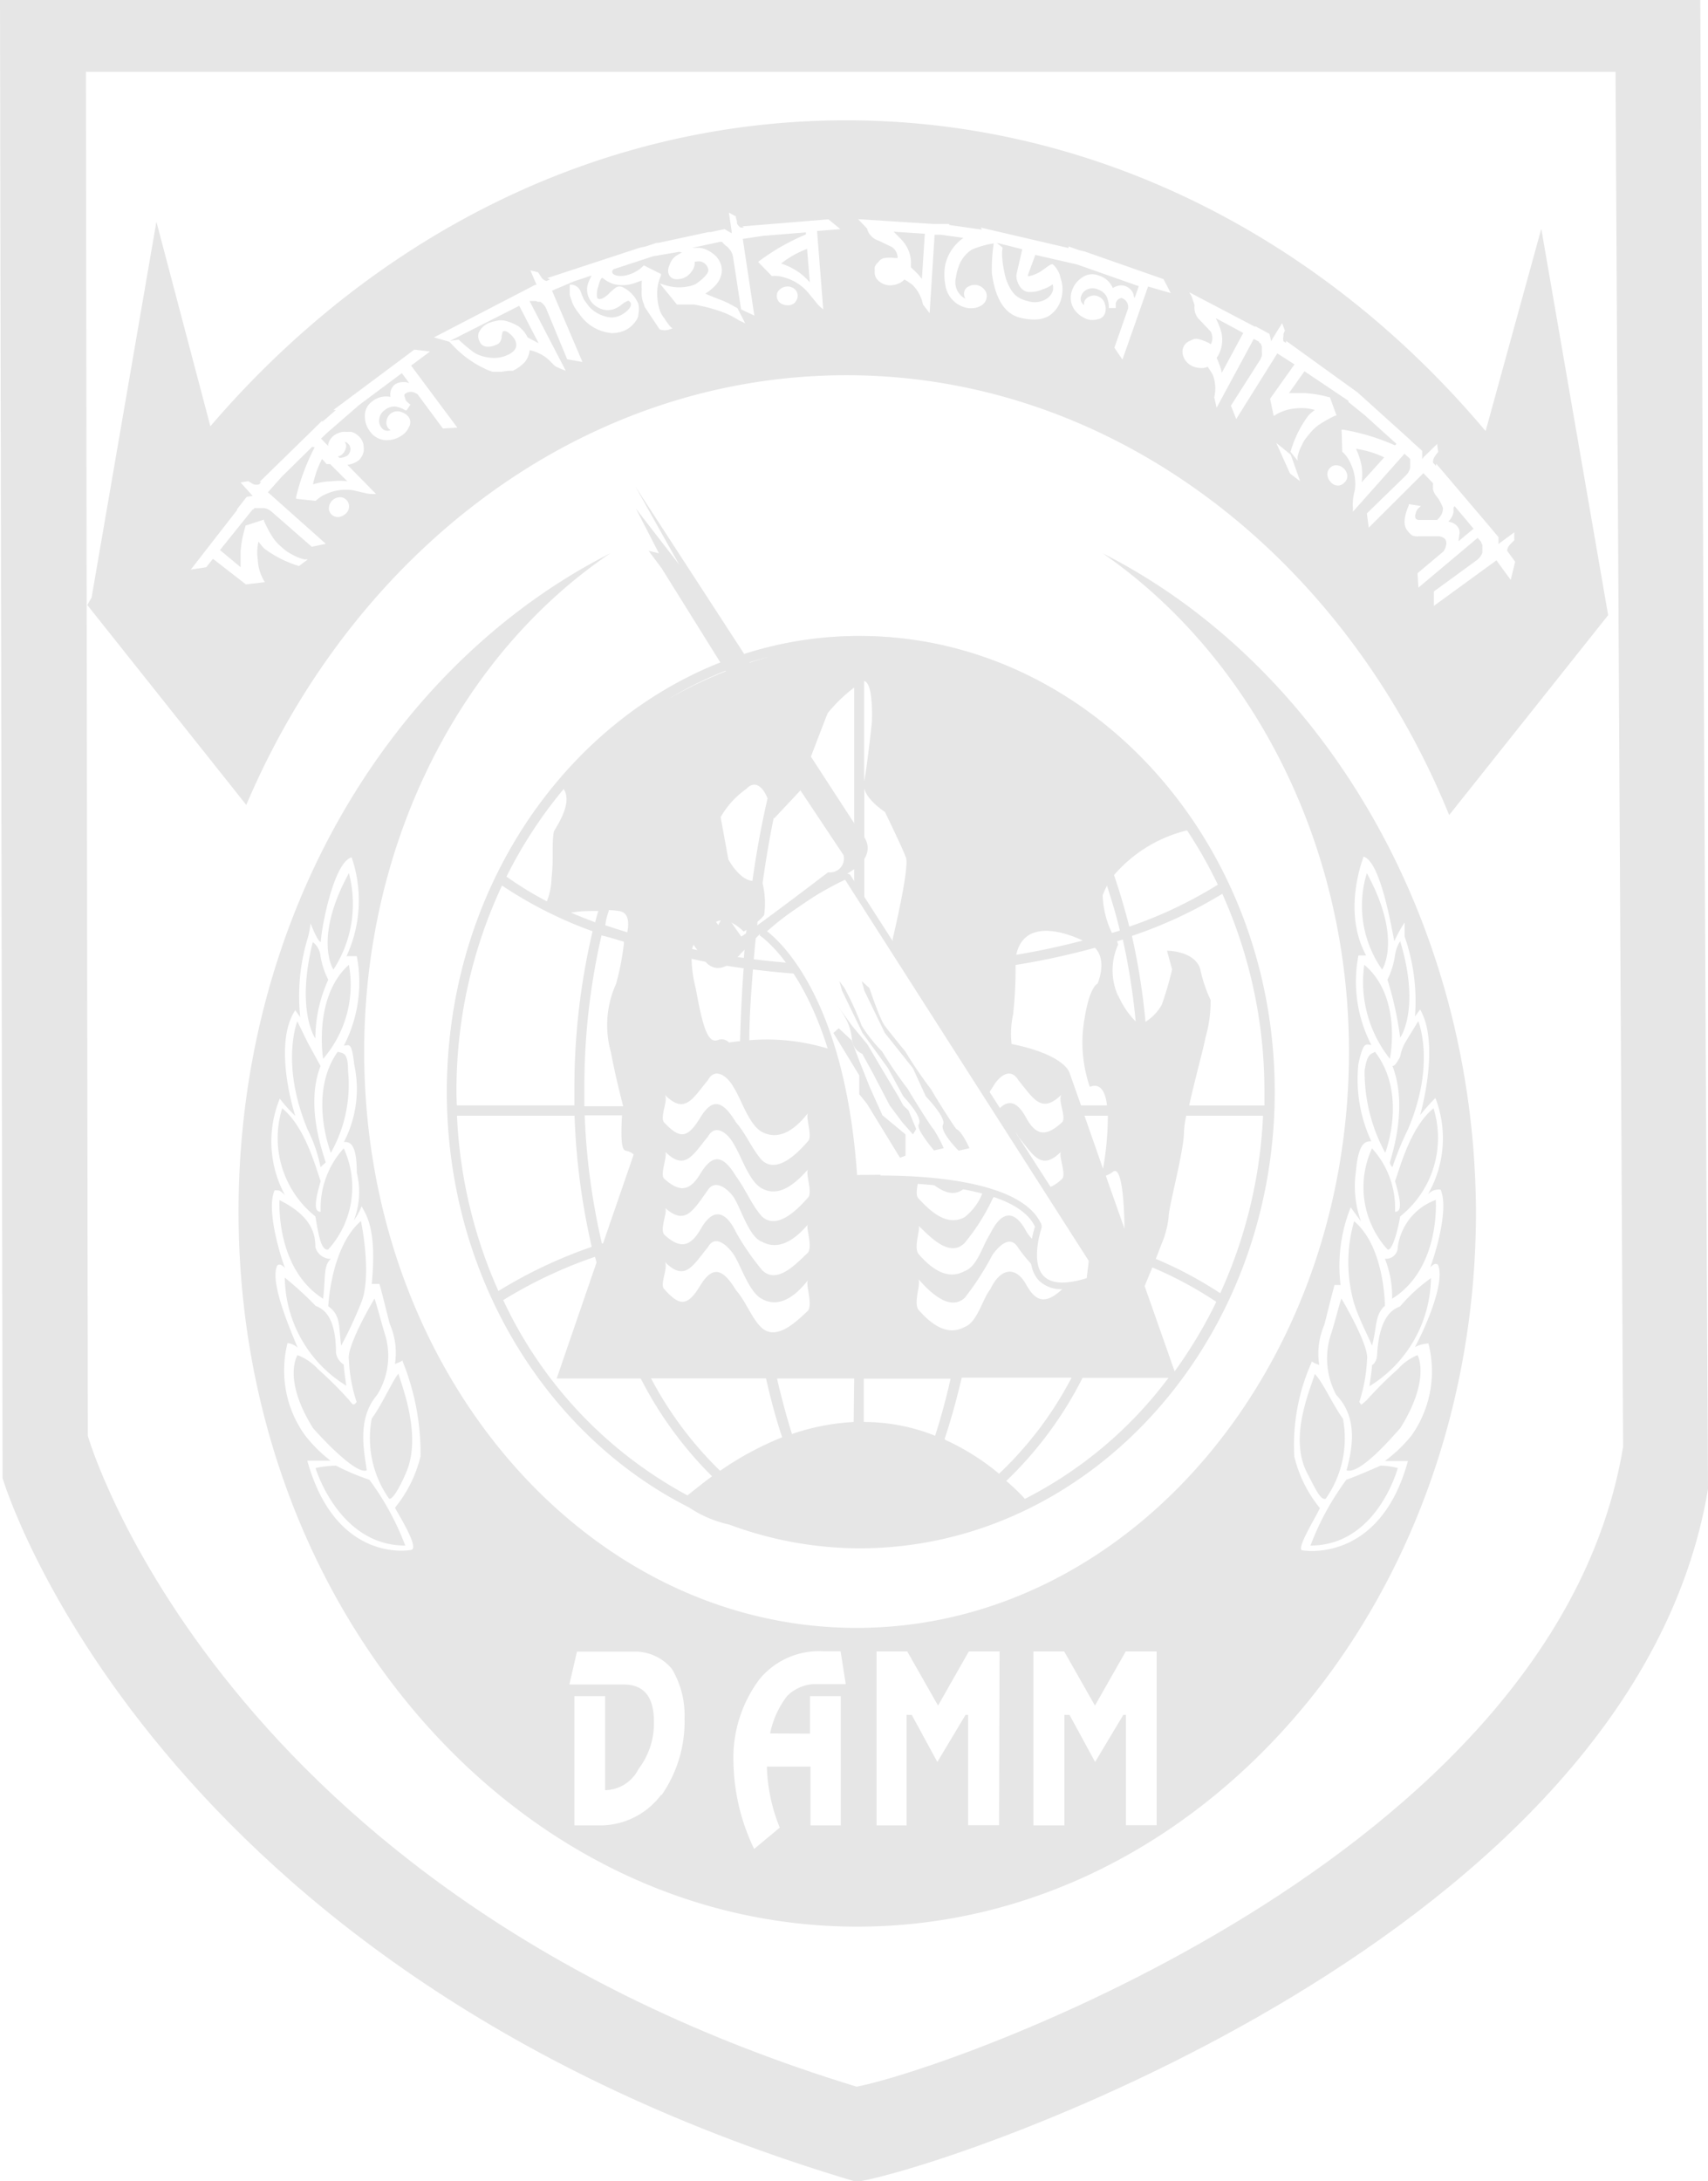 <svg xmlns="http://www.w3.org/2000/svg" viewBox="0 0 99.38 126.9"><defs><style>.cls-1{opacity:0.1;}.cls-2,.cls-3{fill:none;}.cls-2{stroke:#878e94;stroke-miterlimit:1;stroke-width:0.5px;fill-rule:evenodd;}.cls-4{fill:#231f20;}</style></defs><title>Asset 28</title><g id="Layer_2" data-name="Layer 2"><g id="Layer_1-2" data-name="Layer 1"><g class="cls-1"><path d="M98.93,0H0L.15,86s8.51,28.74,49.69,40.94c6-1,45.21-14.37,49.54-40.31ZM49.84,121.4C12.73,110.07,5.11,83.54,5.11,83.54L5,4.18H94l.44,80C90.46,108.13,55.11,120.42,49.84,121.4Z"/><path class="cls-2" d="M73.86,63.52C73.86,78,63.12,89.79,50,89.79S26.26,78,26.26,63.52,36.86,37.25,50,37.25,73.86,49,73.86,63.52Z"/><path d="M81.33,72.55a.68.68,0,0,1-.75.68A5.94,5.94,0,0,1,81,75.56c2.84-1.78,2.54-5.75,2.54-5.75A3.4,3.4,0,0,0,81.33,72.55Z"/><path d="M20.15,80.62s-.15-1-.15-1.23a1,1,0,0,1-.45-.68c0-2.33-.89-2.6-1.19-2.74a19.53,19.53,0,0,0-1.79-1.64A7.49,7.49,0,0,0,20.15,80.62Z"/><path d="M18.8,75.56c.15-1.23,0-1.91.45-2.32a.93.93,0,0,1-.9-.68c0-.69-.15-1.78-2.09-2.74C16.27,69.81,16,73.78,18.8,75.56Z"/><path d="M19.55,85.27a6.1,6.1,0,0,0-1.19.14s1.34,4.51,5.22,4.51a15.74,15.74,0,0,0-2.09-3.83A13.57,13.57,0,0,1,19.55,85.27Z"/><path d="M18.35,70.77c.15.82.3,2.05.75,1.92A5.39,5.39,0,0,0,20,66.81a5.15,5.15,0,0,0-1.34,3.69c-.3,0-.45-.27,0-1.78-.3-.82-.9-3.15-2.24-4.24A5.83,5.83,0,0,0,18.35,70.77Z"/><path d="M21.34,85.54c-.15-1.09-.59-3,.6-4.38a4.29,4.29,0,0,0,.45-3.56c-.3-1-.45-1.64-.6-2.05,0,0-1.64,2.74-1.49,3.56a9.14,9.14,0,0,0,.45,2.46c-.15.14-.15.28-.45-.13a21.78,21.78,0,0,0-1.79-1.78,3.13,3.13,0,0,0-1.2-.82s-.89,1.37.9,4.24C18.8,83.76,20.75,85.82,21.34,85.54Z"/><path d="M21.63,82.53a6.11,6.11,0,0,0,1,4.65c.15.14.6-.55,1-1.51.89-2.05-.15-4.79-.45-5.75C22.83,80.34,22.23,81.72,21.63,82.53Z"/><path d="M18.65,67.9l.3-.27c-.15-.55-1.2-3.28-.3-5.61l-.3-.55-.45-.82-.6-1.23s-1,2.47.6,6.3A8.61,8.61,0,0,1,18.65,67.9Z"/><path d="M19.25,67.07a8.07,8.07,0,0,0,1-4.78c0-1.1-.3-1-.6-1.1C17.9,63.66,19.25,67.07,19.25,67.07Z"/><path d="M19.85,78.29A23.81,23.81,0,0,0,21,75.83c.59-1.37.15-4.11,0-4.79C19.25,72.55,19.1,76,19.1,76,19.85,76.52,19.7,77.2,19.85,78.29Z"/><path d="M18.8,61.6a6.56,6.56,0,0,0,1.5-5.47C18.21,58,18.8,61.6,18.8,61.6Z"/><path d="M19.1,57a4.62,4.62,0,0,1-.45-1.37,1.17,1.17,0,0,0-.45-.82c-1,4,.15,5.61.15,5.61A8.23,8.23,0,0,1,19.1,57Z"/><path d="M20.3,50.8c-2.09,3.83-.9,5.61-.9,5.61A7,7,0,0,0,20.3,50.8Z"/><path d="M80,61.19c-.15.14-.45,0-.6,1.1a9.83,9.83,0,0,0,1.2,4.78S81.92,63.66,80,61.19Z"/><path d="M77.14,87.19a6.11,6.11,0,0,0,1-4.65c-.6-.82-1.2-2.19-1.64-2.6-.3,1-1.5,3.69-.45,5.75C76.55,86.64,76.85,87.32,77.14,87.19Z"/><path d="M79.83,78.29c.3-1.09.15-1.78.75-2.32,0,0,0-3.42-1.79-4.92a8.65,8.65,0,0,0,0,4.79C79.09,76.79,79.68,77.88,79.83,78.29Z"/><path d="M81.47,70.77a5.84,5.84,0,0,0,1.94-6.29c-1.34,1.09-1.94,3.42-2.24,4.24.45,1.5.3,1.78,0,1.78a5.15,5.15,0,0,0-1.34-3.69,5.39,5.39,0,0,0,.9,5.88C81,72.82,81.33,71.59,81.47,70.77Z"/><path d="M78.34,86.09a15.78,15.78,0,0,0-2.09,3.83c3.88,0,5.08-4.51,5.08-4.51a4,4,0,0,0-1-.14C80,85.41,79.09,85.82,78.34,86.09Z"/><path d="M81.47,76c-.3.14-1.19.41-1.34,2.74,0,.55-.3.68-.3.68,0,.27-.15,1.23-.15,1.23a7.5,7.5,0,0,0,3.58-6.29A9.73,9.73,0,0,0,81.47,76Z"/><path d="M79.38,56.13a7.18,7.18,0,0,0,1.49,5.47S81.62,58,79.38,56.13Z"/><path d="M81.33,79.66a21.81,21.81,0,0,0-1.79,1.78c-.45.41-.3.27-.45.13a9.36,9.36,0,0,0,.45-2.46c.15-.82-1.49-3.56-1.49-3.56-.15.41-.3,1.1-.6,2.05a4.51,4.51,0,0,0,.3,3.56c1.34,1.37.89,3.28.6,4.38.74.27,2.53-1.78,3.13-2.46,1.79-2.87,1-4.24,1-4.24A3.11,3.11,0,0,0,81.33,79.66Z"/><path d="M64.16,32.19c8.51,5.88,14.33,16.69,14.33,29,0,18.47-12.83,33.52-28.65,33.52s-28.65-15-28.65-33.52c0-12.45,5.82-23.26,14.32-29C22.83,38.62,13.88,53.26,13.88,70.5c0,23,16.12,41.59,36,41.59s36-18.61,36-41.59C85.8,53.4,76.85,38.62,64.16,32.19ZM24.47,84.72a7.5,7.5,0,0,1-1.49,3c.3.55,1.49,2.46.9,2.46,0,0-4.33.82-6-5.2h1.35a8.2,8.2,0,0,1-1.5-1.5,6.46,6.46,0,0,1-1-5.34,1,1,0,0,1,.59.27c-.45-1.1-1.64-3.83-1.19-4.78.15-.14.31,0,.45.14-.45-1.23-1.05-3.56-.6-4.52.3,0,.3,0,.6.28a6.55,6.55,0,0,1-.3-5.61,8.66,8.66,0,0,0,.9,1s-1.35-4.1,0-6.15l.29.41a11.58,11.58,0,0,1,.45-4.65,5.59,5.59,0,0,0,.15-.82c.15.41.45,1.09.6,1.09,0-.68.74-4.65,1.79-4.92a7.69,7.69,0,0,1-.3,5.75h.6a8,8,0,0,1-.75,5.2c.3,0,.45-.27.6,1.1a6.69,6.69,0,0,1-.6,4.51c.3,0,.75,0,.75,1.78A4.62,4.62,0,0,1,20.59,71a3.81,3.81,0,0,0,.45-.82c.3.55.89,1.37.59,4.52h.45c.3,1.1.45,1.78.6,2.33a4.19,4.19,0,0,1,.3,2.32c.45-.14.45-.27.45-.14A14.31,14.31,0,0,1,24.47,84.72Zm14,19.7a4.45,4.45,0,0,1-3.43,1.78H33.42V98.68h1.79v5.47a2.21,2.21,0,0,0,1.94-1.23,4.36,4.36,0,0,0,.9-2.73c0-1.51-.6-2.19-1.79-2.19H33.13l.44-1.91h3.28a2.79,2.79,0,0,1,2.24,1,5.23,5.23,0,0,1,.74,2.87A7.49,7.49,0,0,1,38.5,104.43Zm8.66-3.56V98.68h1.79v7.52H47.16v-3.42H44.62a10.14,10.14,0,0,0,.75,3.55l-1.49,1.24a12,12,0,0,1-1.2-4.93,7.63,7.63,0,0,1,1.5-4.93,4.48,4.48,0,0,1,3.73-1.64h1l.3,1.91H47.3a2.42,2.42,0,0,0-1.49.68,5.22,5.22,0,0,0-1,2.19Zm11,5.33H56.33V99.77h-.15l-1.64,2.74-1.49-2.74h-.3v6.43H51V96.08h1.79l1.79,3.15,1.79-3.15h1.79Zm9.17,0H65.51V99.77h-.15l-1.64,2.74-1.49-2.74h-.3v6.43H60.13V96.08h1.79l1.79,3.15,1.79-3.15H67.3Zm15.82-28a6.47,6.47,0,0,1-1,5.34A8.46,8.46,0,0,1,80.58,85h1.34c-1.64,6-6.12,5.2-6.12,5.2-.45,0,.75-1.91,1-2.46a7.45,7.45,0,0,1-1.49-3,11.83,11.83,0,0,1,1-5.47c0-.14,0,0,.45.14a4.21,4.21,0,0,1,.29-2.32c.15-.55.3-1.23.6-2.33H78a9.22,9.22,0,0,1,.59-4.52l.6.82a6,6,0,0,1-.3-2.88c.15-1.78.6-1.78.9-1.78a8.52,8.52,0,0,1-.75-4.51c.3-1.37.45-1.1.75-1.1a8,8,0,0,1-.75-5.2h.45c-1.34-2.46-.3-5.33-.15-5.75,1,.28,1.64,4.24,1.79,4.92a7,7,0,0,1,.6-1.09v.82a11.45,11.45,0,0,1,.6,4.65l.3-.41c1.19,2.05,0,6.15,0,6.15a11.18,11.18,0,0,1,.89-1,6.53,6.53,0,0,1-.44,5.61.85.85,0,0,1,.74-.28c.45,1-.15,3.29-.6,4.52.15-.14.3-.28.45-.14.44,1-.75,3.69-1.34,4.78A2,2,0,0,1,83.12,78.16Z"/><path d="M81.47,61.47c-.14.27-.3.55-.45.55.9,2.32,0,5.06-.15,5.61a.41.41,0,0,0,.15.27,18.29,18.29,0,0,1,.9-2.19c1.64-3.83.6-6.3.6-6.3l-.75,1.23A2.6,2.6,0,0,0,81.47,61.47Z"/><path d="M79.53,50.8a6.45,6.45,0,0,0,.89,5.61S81.62,54.63,79.53,50.8Z"/><path d="M81.47,60.37s1.2-1.64,0-5.61a1.94,1.94,0,0,0-.3.82A4.9,4.9,0,0,1,80.73,57,19.89,19.89,0,0,1,81.47,60.37Z"/><path class="cls-3" d="M36,53a4.35,4.35,0,0,0-.55,0c-.08.29-.17.57-.24.87.41.15.85.28,1.28.41C36.57,53.71,36.58,53.07,36,53Z"/><path class="cls-3" d="M34,64.32h2.19c-.11-.43-.46-1.77-.71-3.13a5.82,5.82,0,0,1,.3-4,15.16,15.16,0,0,0,.45-2.33l0-.11c-.43-.13-.86-.26-1.27-.41a39.38,39.38,0,0,0-1,9C34,63.7,34,64,34,64.32Z"/><path class="cls-3" d="M34.81,53c-.54,0-1.13.06-1.58.1q.68.29,1.4.56C34.68,53.4,34.75,53.18,34.81,53Z"/><path class="cls-3" d="M40.74,71.59c.75-1.37,1.5-1.09,2.09.14a15.06,15.06,0,0,0,1.5,2.18c.89,1,2.08-.41,2.68-1,.29-.41-.15-1.5,0-1.64-.75.82-1.64,1.51-2.68,1-.75-.28-1.2-1.92-1.65-2.6-.3-.41-1-1.1-1.49-.41-.89,1.23-1.34,2.05-2.54,1,.3.14-.29,1.23,0,1.64C39.54,72.69,40.14,72.55,40.74,71.59Z"/><path class="cls-3" d="M40.74,68.31c.75-1.23,1.34-1.09,2.09.14.6.82.9,1.64,1.5,2.33.89.82,2.08-.41,2.68-1.09.29-.28-.15-1.37,0-1.64-.75.82-1.64,1.64-2.68,1.1-.75-.41-1.2-1.92-1.65-2.6-.3-.55-1-1.23-1.49-.41-.89,1.1-1.34,2.05-2.54.82.3.13-.29,1.36,0,1.64C39.54,69.4,40.14,69.26,40.74,68.31Z"/><path class="cls-3" d="M40.74,74.74c.75-1.23,1.34-1,2.09.27.6.68.9,1.64,1.5,2.19.89.82,2.08-.41,2.68-1,.29-.41-.15-1.5,0-1.78-.75,1-1.64,1.64-2.68,1.09-.75-.41-1.2-1.91-1.65-2.6-.3-.41-1-1.23-1.49-.41-.89,1.1-1.34,2-2.54.82.3.28-.29,1.37,0,1.64C39.54,76,40.14,75.83,40.74,74.74Z"/><path class="cls-3" d="M34,64.91a39.4,39.4,0,0,0,1,7.45l.07,0,1.78-5.17a.85.85,0,0,0-.46-.22c-.33,0-.25-1.33-.19-2Z"/><path class="cls-3" d="M32.09,51.07c.14-1.23,0-2.05.14-2.74.25-.47,1.07-1.67.58-2.44A26.16,26.16,0,0,0,29.47,51a19.79,19.79,0,0,0,2.35,1.39A3.92,3.92,0,0,0,32.09,51.07Z"/><path class="cls-3" d="M37.92,80.21a21.41,21.41,0,0,0,4,5.36,18.12,18.12,0,0,1,3.65-1.92q-.51-1.56-.94-3.43Z"/><path class="cls-3" d="M46.11,83.44a13.16,13.16,0,0,1,3.59-.7V80.21H45.24C45.51,81.38,45.8,82.46,46.11,83.44Z"/><path class="cls-3" d="M43.83,56.41c-.1,1.33-.17,2.71-.21,4.12a12.18,12.18,0,0,1,4.8.56,18.33,18.33,0,0,0-1.94-4.41C45.59,56.61,44.7,56.52,43.83,56.41Z"/><path class="cls-3" d="M33.46,64.91H26.59A28,28,0,0,0,29,75.11a27.34,27.34,0,0,1,5.44-2.57A39.81,39.81,0,0,1,33.46,64.91Z"/><path class="cls-3" d="M51.93,54.63s1-4.37.75-4.79c-.15-.55-1.2-2.6-1.2-2.6s-1-.67-1.2-1.37v6.68l1.65,2.56Z"/><path class="cls-3" d="M33.43,63.38a39.79,39.79,0,0,1,1.06-9.19,24.23,24.23,0,0,1-5.27-2.66,28.08,28.08,0,0,0-2.65,12c0,.27,0,.54,0,.8h6.87C33.44,64,33.43,63.7,33.43,63.38Z"/><path class="cls-3" d="M32.38,80.21l2.32-6.75-.09-.33a26.45,26.45,0,0,0-5.34,2.52A24.84,24.84,0,0,0,40,87c.29-.26.77-.66,1.4-1.12a22.39,22.39,0,0,1-4.15-5.69Z"/><path class="cls-3" d="M66.06,59.43a38.49,38.49,0,0,0-.75-4.77l-.33.1.09.14a3.63,3.63,0,0,0,0,3A5,5,0,0,0,66.06,59.43Z"/><path class="cls-3" d="M64.18,68a17.66,17.66,0,0,0,.29-3.05H63.1Z"/><path class="cls-3" d="M65.17,54.09c-.22-.89-.47-1.74-.74-2.58a5,5,0,0,0-.26.51,5.4,5.4,0,0,0,.54,2.2Z"/><path class="cls-3" d="M70.87,51.46a26.58,26.58,0,0,0-1.79-3.16,8.14,8.14,0,0,0-4.24,2.59c.33,1,.63,2,.89,3A25.05,25.05,0,0,0,70.87,51.46Z"/><path class="cls-3" d="M59.16,55.55q2-.34,3.87-.83C61.86,54.18,59.58,53.48,59.16,55.55Z"/><path class="cls-3" d="M65.43,71.49c0-1.78-.19-3.68-.67-3.32a1.44,1.44,0,0,1-.42.25l1.09,3.09Z"/><path class="cls-3" d="M50.74,42s.11-2.29-.45-2.42v5.89s0,0,0-.06C50.44,44.78,50.74,42,50.74,42Z"/><path class="cls-3" d="M40.44,57.5c.45,2.47.74,3.29,1.34,3a.58.58,0,0,1,.59.16l.65-.08c0-1.46.11-2.88.21-4.25-1-.15-2-.33-3-.54A7.44,7.44,0,0,0,40.44,57.5Z"/><path class="cls-3" d="M44.67,46.42c-.28-.62-.7-1.12-1.24-.55a5.15,5.15,0,0,0-1.49,1.64L42.38,50s.61,1.2,1.41,1.25C44,49.5,44.33,47.89,44.67,46.42Z"/><path class="cls-3" d="M43.43,54.11l-.16.1s-1.19-1.23-1.94-.27c-.49.45-.9.7-1.06,1.27,1,.2,2,.39,3,.54Q43.35,54.92,43.43,54.11Z"/><path class="cls-3" d="M38.65,65.3c.9,1,1.49.82,2.09-.28s1.34-1,2.09.28c.6.68.9,1.51,1.5,2.19.89.82,2.08-.41,2.68-1.1.29-.27-.15-1.37,0-1.64-.75,1-1.64,1.64-2.68,1.09-.75-.41-1.2-1.92-1.65-2.6-.3-.55-1-1.23-1.49-.41-.89,1.09-1.34,2-2.54.82C38.95,63.93,38.35,65,38.65,65.3Z"/><path class="cls-3" d="M38.9,40.66a25.32,25.32,0,0,1,5.89-2.46A21.91,21.91,0,0,0,38.9,40.66Z"/><path class="cls-3" d="M62.23,62.42l.67,1.9h1.53c-.1-.78-.37-1.32-1-1.08a7.94,7.94,0,0,1-.3-4c.3-1.92.75-2,.75-2s.6-1.33-.15-2.09a42.78,42.78,0,0,1-4.62,1s0,.08,0,.12A25,25,0,0,1,58.95,59a5.3,5.3,0,0,0-.09,1.75C60.6,61.09,62,61.72,62.23,62.42Z"/><path class="cls-3" d="M56,80.21c-.29,1.3-.62,2.49-1,3.57a13.8,13.8,0,0,1,3.15,2,21.15,21.15,0,0,0,4.22-5.59Z"/><path class="cls-3" d="M59.69,65c.6,1.1,1.19,1.1,2.09.28.3-.28-.3-1.37,0-1.64-1.19,1.23-1.64.27-2.54-.82-.45-.82-1.19-.14-1.49.41a5.16,5.16,0,0,0-.29.48l.57.9C58.54,64,59.12,64.07,59.69,65Z"/><path class="cls-3" d="M50.89,80.21h-.6v2.52a11.17,11.17,0,0,1,4.15.8c.33-1,.63-2.11.9-3.32Z"/><path class="cls-3" d="M44.32,54.21a19.68,19.68,0,0,1,4.92-3.29l.45.71V40a9.09,9.09,0,0,0-1.5,1.54c-.15.27-1,2.59-1,2.59L46.56,46l-1.5,1.64,0-.1c-.25,1.2-.47,2.5-.66,3.86a4.83,4.83,0,0,1,.09,1.85,2.25,2.25,0,0,1-.38.38c-.08.72-.15,1.45-.22,2.19.72.09,1.45.16,2.18.22A7.11,7.11,0,0,0,44.32,54.21Z"/><path class="cls-3" d="M66.61,74.87l1.73,4.92a26.39,26.39,0,0,0,2.43-4,22.19,22.19,0,0,0-3.72-2Z"/><path class="cls-3" d="M71.12,52a25.79,25.79,0,0,1-5.26,2.48,39,39,0,0,1,.79,5,2.77,2.77,0,0,0,.95-1,19.68,19.68,0,0,0,.6-2.05l-.3-1.09s1.64,0,1.94,1.09a8.09,8.09,0,0,0,.6,1.78,7.58,7.58,0,0,1-.3,2.19c-.1.57-.63,2.49-.95,3.95h4.37c0-.27,0-.53,0-.8A28,28,0,0,0,71.12,52Z"/><path class="cls-3" d="M68.94,65.85c0,1.1-.89,4.38-.89,4.92a5.47,5.47,0,0,1-.45,1.64l-.32.83a22.9,22.9,0,0,1,3.75,2,27.85,27.85,0,0,0,2.51-10.33H69.07A5.84,5.84,0,0,0,68.94,65.85Z"/><path class="cls-3" d="M58.57,86.18q.53.48,1.05,1a24.07,24.07,0,0,0,8.41-7H63A22.11,22.11,0,0,1,58.57,86.18Z"/><path class="cls-3" d="M60.27,73.74a8.41,8.41,0,0,1-1-1.19c-.45-.82-1.19,0-1.49.41a16.2,16.2,0,0,1-1.64,2.6c-.9.82-2.09-.41-2.69-1.09.15.27-.3,1.37,0,1.78.75.82,1.65,1.51,2.69,1,.74-.27,1-1.64,1.49-2.19.6-1.23,1.35-1.5,2.09-.27s1.19,1.1,2.09.27a.35.35,0,0,0,.08-.25A1.46,1.46,0,0,1,60.27,73.74Z"/><path class="cls-3" d="M58,69.42a2.41,2.41,0,0,0-.22.25,11.93,11.93,0,0,1-1.64,2.6c-.9,1-2.09-.41-2.69-1,.15.14-.3,1.23,0,1.64.75.82,1.65,1.51,2.69,1,.74-.27,1-1.5,1.49-2.18.6-1.23,1.35-1.51,2.09-.14a2.24,2.24,0,0,0,.53.62,6.07,6.07,0,0,1,.22-.89A3.87,3.87,0,0,0,58,69.42Z"/><path class="cls-3" d="M61.78,70.22l-.09.08,0,0A.15.15,0,0,1,61.78,70.22Z"/><path class="cls-3" d="M56.11,69.13c-.65.6-1.46.11-2.08-.46l-.62,0c-.07.41-.17.89,0,1.06.75.82,1.65,1.64,2.69,1.09a3.31,3.31,0,0,0,1.1-1.58c-.32-.09-.64-.16-1-.22Z"/><path class="cls-3" d="M61.78,68.58c.3-.28-.3-1.51,0-1.64-1.19,1.23-1.64.27-2.54-.82a.6.6,0,0,0-.48-.37l2.17,3.37A2.26,2.26,0,0,0,61.78,68.58Z"/><path d="M56.11,69.13l.12-.16a21.63,21.63,0,0,0-2.21-.3C54.65,69.24,55.45,69.73,56.11,69.13Z"/><path d="M50,37C36.75,37,26,48.87,26,63.52c0,10.73,5.79,20,14.09,24.18a6.76,6.76,0,0,0,2.35,1A21.84,21.84,0,0,0,50,90.08c13.33,0,24.17-11.92,24.17-26.56S63.32,37,50,37ZM69.07,48.31a26.58,26.58,0,0,1,1.79,3.16,25.05,25.05,0,0,1-5.15,2.44c-.26-1-.55-2-.89-3A8.14,8.14,0,0,1,69.07,48.31ZM64.76,68.17c.48-.36.65,1.54.67,3.32v0l-1.09-3.09A1.44,1.44,0,0,0,64.76,68.17ZM64.18,68,63.1,64.91h1.36A17.66,17.66,0,0,1,64.18,68Zm.88-10.05a3.63,3.63,0,0,1,0-3L65,54.76l.33-.1a38.49,38.49,0,0,1,.75,4.77A5,5,0,0,1,65.06,57.91Zm-.64-6.39c.27.84.53,1.69.74,2.58l-.46.14a5.4,5.4,0,0,1-.54-2.2A5,5,0,0,1,64.42,51.51ZM63,54.72q-1.85.49-3.87.83C59.58,53.48,61.86,54.18,63,54.72ZM58.95,59a25,25,0,0,0,.14-2.74s0-.08,0-.12a42.78,42.78,0,0,0,4.62-1c.74.76.15,2.09.15,2.09s-.45.13-.75,2a7.94,7.94,0,0,0,.3,4c.63-.24.91.29,1,1.08H62.9l-.67-1.9c-.28-.7-1.63-1.33-3.37-1.67A5.3,5.3,0,0,1,58.95,59ZM50.28,39.62c.57.13.45,2.42.45,2.42s-.3,2.74-.45,3.42c0,0,0,0,0,.06ZM44.79,38.2a25.32,25.32,0,0,0-5.89,2.46A21.91,21.91,0,0,1,44.79,38.2Zm-4.52,17c.16-.57.56-.82,1.06-1.27.75-1,1.94.27,1.94.27l.16-.1q-.08.8-.15,1.63C42.25,55.6,41.25,55.42,40.27,55.21Zm3,1.12c-.1,1.37-.17,2.79-.21,4.25l-.65.08a.58.58,0,0,0-.59-.16c-.6.27-.9-.55-1.34-3a7.44,7.44,0,0,1-.24-1.71C41.19,56,42.2,56.19,43.24,56.33ZM42.38,50l-.45-2.46a5.15,5.15,0,0,1,1.49-1.64c.54-.57,1-.06,1.24.55-.34,1.47-.64,3.07-.88,4.8C43,51.18,42.38,50,42.38,50ZM38.65,63.66c1.19,1.23,1.64.27,2.54-.82.45-.82,1.2-.14,1.49.41.45.68.89,2.19,1.65,2.6,1,.54,1.94-.14,2.68-1.09-.15.27.29,1.36,0,1.64-.6.68-1.79,1.92-2.68,1.1-.6-.68-.9-1.51-1.5-2.19-.75-1.23-1.34-1.51-2.09-.28s-1.19,1.23-2.09.28C38.35,65,38.95,63.93,38.65,63.66Zm0,3.29c1.19,1.23,1.64.27,2.54-.82.45-.82,1.2-.14,1.49.41.45.69.89,2.19,1.65,2.6,1,.55,1.94-.27,2.68-1.1-.15.27.29,1.36,0,1.64-.6.68-1.79,1.91-2.68,1.09-.6-.68-.9-1.5-1.5-2.33-.75-1.23-1.34-1.37-2.09-.14-.6,1-1.19,1.09-2.09.28C38.35,68.31,38.95,67.07,38.65,66.94Zm0,3.28c1.19,1.09,1.64.27,2.54-1,.45-.68,1.2,0,1.49.41.45.68.89,2.32,1.65,2.6,1,.55,1.94-.14,2.68-1-.15.14.29,1.23,0,1.64-.6.55-1.79,1.92-2.68,1a15.06,15.06,0,0,1-1.5-2.18c-.59-1.23-1.34-1.51-2.09-.14-.6,1-1.19,1.1-2.09.27C38.35,71.45,38.95,70.36,38.65,70.22Zm0,3.15c1.19,1.23,1.64.28,2.54-.82.45-.82,1.2,0,1.49.41.45.69.89,2.19,1.65,2.6,1,.55,1.94-.14,2.68-1.09-.15.27.29,1.37,0,1.78-.6.55-1.79,1.78-2.68,1-.6-.55-.9-1.51-1.5-2.19-.75-1.23-1.34-1.5-2.09-.27S39.54,76,38.65,75C38.35,74.74,38.95,73.65,38.65,73.37Zm-2.24-6.43a.85.85,0,0,1,.46.22l-1.78,5.17-.07,0a39.4,39.4,0,0,1-1-7.45h2.17C36.16,65.62,36.08,66.94,36.41,66.94Zm-1-14A4.35,4.35,0,0,1,36,53c.61.08.6.72.5,1.24-.43-.13-.87-.27-1.28-.41C35.25,53.52,35.34,53.24,35.42,53Zm.89,1.84,0,.11a15.16,15.16,0,0,1-.45,2.33,5.82,5.82,0,0,0-.3,4c.25,1.36.6,2.7.71,3.13H34c0-.31,0-.62,0-.94a39.38,39.38,0,0,1,1-9C35.45,54.53,35.88,54.66,36.3,54.79ZM34.81,53c-.06.22-.13.44-.18.66q-.72-.27-1.4-.56C33.68,53,34.27,53,34.81,53Zm-2-7.07c.49.77-.33,2-.58,2.44-.14.68,0,1.5-.14,2.74a3.92,3.92,0,0,1-.27,1.33A19.79,19.79,0,0,1,29.47,51,26.16,26.16,0,0,1,32.81,45.89ZM26.56,63.52a28.08,28.08,0,0,1,2.65-12,24.23,24.23,0,0,0,5.27,2.66,39.79,39.79,0,0,0-1.06,9.19c0,.31,0,.63,0,.94H26.58C26.57,64.05,26.56,63.79,26.56,63.52Zm0,1.39h6.87a39.81,39.81,0,0,0,1,7.63A27.34,27.34,0,0,0,29,75.11,28,28,0,0,1,26.59,64.91ZM40,87A24.84,24.84,0,0,1,29.28,75.64a26.45,26.45,0,0,1,5.34-2.52l.09.33-2.32,6.75h4.89a22.39,22.39,0,0,0,4.15,5.69C40.79,86.36,40.31,86.76,40,87Zm1.88-1.45a21.41,21.41,0,0,1-4-5.36h6.69q.42,1.87.94,3.43A18.12,18.12,0,0,0,41.9,85.57Zm7.79-2.82a13.16,13.16,0,0,0-3.59.7c-.31-1-.6-2.06-.87-3.23H49.7Zm0-14.16a33.1,33.1,0,0,0-1.27-7.49,12.18,12.18,0,0,0-4.8-.56c0-1.4.11-2.78.21-4.12.87.11,1.76.2,2.65.26q-.21-.34-.42-.63c-.73-.06-1.46-.13-2.18-.22.06-.75.14-1.48.22-2.19a2.25,2.25,0,0,0,.38-.38,4.83,4.83,0,0,0-.09-1.85c.19-1.36.41-2.66.66-3.86l0,.1L46.56,46l.6-1.92s.89-2.33,1-2.59A9.09,9.09,0,0,1,49.7,40V51.64l.59.91V45.87c.16.7,1.2,1.37,1.2,1.37s1,2.05,1.2,2.6c.3.41-.75,4.79-.75,4.79v.49l5.53,8.61a5.16,5.16,0,0,1,.29-.48c.3-.55,1-1.23,1.49-.41.9,1.09,1.35,2,2.54.82-.3.27.3,1.37,0,1.64-.9.82-1.49.82-2.09-.28s-1.15-1-1.66-.4l.73,1.14a.6.6,0,0,1,.48.37c.9,1.1,1.35,2.05,2.54.82-.3.13.3,1.36,0,1.64a2.26,2.26,0,0,1-.85.54l.76,1.18.09-.08a.15.15,0,0,0-.07.11l1.86,2.9-.14,1.23a5.18,5.18,0,0,1-1.56.29.35.35,0,0,1-.08.25c-.9.82-1.49.82-2.09-.27s-1.49-1-2.09.27c-.45.55-.75,1.92-1.49,2.19-1,.55-1.94-.14-2.69-1-.3-.41.15-1.5,0-1.78.6.68,1.79,1.91,2.69,1.09A16.2,16.2,0,0,0,57.75,73c.3-.41,1-1.23,1.49-.41a8.41,8.41,0,0,0,1,1.19,3.41,3.41,0,0,1,0-1.53,2.24,2.24,0,0,1-.53-.62c-.74-1.37-1.49-1.09-2.09.14-.45.68-.75,1.92-1.49,2.18-1,.55-1.94-.13-2.69-1-.3-.41.15-1.5,0-1.64.6.55,1.79,1.92,2.69,1a11.93,11.93,0,0,0,1.64-2.6,2.41,2.41,0,0,1,.22-.25q-.36-.13-.76-.23a3.31,3.31,0,0,1-1.1,1.58c-1,.55-1.94-.27-2.69-1.09-.18-.17-.08-.65,0-1.06A33.66,33.66,0,0,0,49.69,68.58Zm.59,14.15V80.21h5.05c-.27,1.21-.58,2.32-.9,3.32A11.17,11.17,0,0,0,50.28,82.73Zm4.7,1c.36-1.07.69-2.26,1-3.57h6.39a21.15,21.15,0,0,1-4.22,5.59A13.8,13.8,0,0,0,55,83.77Zm4.64,3.44q-.53-.56-1.05-1a22.11,22.11,0,0,0,4.44-6h5A24.07,24.07,0,0,1,59.62,87.21Zm8.73-7.42-1.73-4.92.45-1.08a22.19,22.19,0,0,1,3.72,2A26.39,26.39,0,0,1,68.34,79.79ZM71,75.24a22.9,22.9,0,0,0-3.75-2l.32-.83A5.47,5.47,0,0,0,68,70.77c0-.55.89-3.83.89-4.92a5.84,5.84,0,0,1,.13-.94h4.47A27.85,27.85,0,0,1,71,75.24ZM69.19,64.32c.32-1.46.85-3.38.95-3.95a7.58,7.58,0,0,0,.3-2.19,8.09,8.09,0,0,1-.6-1.78c-.3-1.09-1.94-1.09-1.94-1.09l.3,1.09a19.68,19.68,0,0,1-.6,2.05,2.77,2.77,0,0,1-.95,1,39,39,0,0,0-.79-5A25.79,25.79,0,0,0,71.12,52a28,28,0,0,1,2.45,11.52c0,.27,0,.54,0,.8Z"/><path d="M61.83,75a1.83,1.83,0,0,1-1.37-.49c-.89-.91-.37-2.75-.24-3.14-1.38-3-10.43-2.55-10.52-2.55l-.21-.18c-.73-11.23-5.23-14.18-5.28-14.21l0-.31a20.09,20.09,0,0,1,5-3.32l.24.07,14.32,22.3,0,.13-.14,1.23-.13.16A5.45,5.45,0,0,1,61.83,75Zm-10.6-6.61c2.77,0,8.33.33,9.38,2.89v.14s-.69,2,.12,2.82c.45.46,1.29.5,2.5.12l.12-1L49.17,51.18a20,20,0,0,0-4.54,3c.92.71,4.54,4.12,5.24,14.18C50.13,68.36,50.61,68.35,51.23,68.35Z"/><path class="cls-4" d="M52.37,67.35,50.44,64.2,50,63.66V62.56L48.5,60.1l.3-.27.74.69L50,61.74l.6,1.51.74,1.64L52.68,66v1.23Z"/><path d="M52.37,67.35,50.44,64.2,50,63.66V62.56L48.5,60.1l.3-.27.74.69L50,61.74l.6,1.51.74,1.64L52.68,66v1.23"/><path d="M53.12,66l-.6-.68-.75-1-1-1.92-.6-1.09a1,1,0,0,1-.6-.82,3.06,3.06,0,0,0-.44-1.37c-.15-.27-.45-.68-.45-.68l.89,1.23.9,1.09.89,1.51.9,1.5.3.55.3.28.45,1.09Z"/><path d="M54.32,66.94l.59-.14a7.74,7.74,0,0,0-.59-1.1c-.15-.14-1.34-2.05-1.49-2.33a24.73,24.73,0,0,1-1.5-2.19,9,9,0,0,1-1.19-1.5,18.71,18.71,0,0,0-1-2.19l-.3-.41.15.55,1.19,2.46,1.49,2.06.89,1.64s1.19,1.23.89,1.64c-.15.27.9,1.51.9,1.51Z"/><path d="M55.81,66.94l.6-.14s-.45-1-.75-1.1c-.15-.14-1.34-2.05-1.49-2.33a25.14,25.14,0,0,1-1.49-2.19s-.9-1.1-1.2-1.5-.89-2.19-.89-2.19l-.45-.41.15.55,1.19,2.46,1.64,2.06.75,1.64s1.2,1.23,1,1.64.9,1.51.9,1.51Z"/><path d="M33.57,45.19s7,10.12,7.32,10.53c0,0,.74,1.51,2.24-.27l1.2-1.23,5.21-3.55s1.79-1,.45-2.33l-13-20,2.53,4.51L37,29.59l1.34,2.6-.6-.14.75,1,7.76,12.45,2.83,4.25a.81.81,0,0,1-.9,1S44,53.94,43.13,54.49l-3.73-5.33,2.54,4.38-.15.28-3.14-4.52-.15.41,1,2.18-5.37-7.25.3,1.1-.6-.82-.45.14Z"/><path d="M45.45,15.33a4,4,0,0,1,1,.49,3.77,3.77,0,0,1,.67.61l-.16-1.95A5.74,5.74,0,0,0,45.45,15.33Z"/><path d="M20.19,26.52a.51.51,0,0,0,.2-.35.43.43,0,0,0-.12-.34.39.39,0,0,0-.22-.13.41.41,0,0,1,.07.39.74.74,0,0,1-.23.36.43.43,0,0,1-.23.1l.09.09A.94.94,0,0,0,20.19,26.52Z"/><path d="M52.28,13.77a2.68,2.68,0,0,1,.38.43A1.92,1.92,0,0,1,53,15.42l0,.13.21.2.18.18a3.29,3.29,0,0,1,.25.3l.17-2.63-1.81-.12Z"/><path d="M26.19,19.83l.5-.07,0,0a9,9,0,0,0,.81.69,1.72,1.72,0,0,0,.46.24,2.42,2.42,0,0,0,.56.12,1.86,1.86,0,0,0,1.08-.19c.43-.22.54-.5.35-.87a1.19,1.19,0,0,0-.3-.34c-.1-.09-.24-.18-.34-.14s-.05,0-.12.27A.6.6,0,0,1,29,20c-.67.34-1,.12-1.09-.13a.64.64,0,0,1-.06-.5,1.09,1.09,0,0,1,.6-.58l.2-.07.26-.06a1.09,1.09,0,0,1,.47,0,2.69,2.69,0,0,1,.81.34,1.81,1.81,0,0,1,.51.63l.64.34-1.13-2.18Z"/><path d="M59.31,16.62a1.15,1.15,0,0,1-.17-.53.26.26,0,0,1,0-.05v0a.19.19,0,0,1,0-.06l.34-1.48L58,14.13H58l.33.27v.06a2.2,2.2,0,0,0,0,.67s0,.19.11.71a2.07,2.07,0,0,0,.07.3,3,3,0,0,0,.1.29,3.17,3.17,0,0,0,.22.43,1.52,1.52,0,0,0,.23.29,1.29,1.29,0,0,0,.34.23,2.17,2.17,0,0,0,.45.15A1.29,1.29,0,0,0,61,17.31a1.32,1.32,0,0,0,.18-.22.55.55,0,0,0,.07-.15.75.75,0,0,0,0-.4,2,2,0,0,1-.6.3,1.74,1.74,0,0,1-.88.14A.76.76,0,0,1,59.31,16.62Z"/><path d="M19.3,28a3.74,3.74,0,0,1,.91,0l-1-1H19l-.26-.3a5.79,5.79,0,0,0-.53,1.48A4,4,0,0,1,19.3,28Z"/><path d="M84.57,29.54a2.27,2.27,0,0,1,0,.27,1.13,1.13,0,0,1-.12.31.93.93,0,0,1-.18.22l.17.05a.75.75,0,0,1,.36.24.55.55,0,0,1,.11.47l-.05.39.88-.73-1.1-1.31S84.58,29.51,84.57,29.54Z"/><path d="M89.68,13.31,86.44,25.08C77.06,13.93,63.82,7,49.24,7s-27.62,6.86-37,17.8L9.1,12.9,5.33,34.76l-.25.44,9.25,11.63c6.27-14.77,19.55-25,34.92-25,15.52,0,28.95,10.54,35.07,25.59l9.25-11.63ZM20.14,29.86a.75.75,0,0,1-.43.22h-.07a.51.51,0,0,1-.37-.17.48.48,0,0,1-.13-.4.67.67,0,0,1,.2-.4.66.66,0,0,1,.41-.18.49.49,0,0,1,.4.15.52.52,0,0,1,.16.38A.55.55,0,0,1,20.14,29.86Zm5.63-4.93-1.48-2h0l-.14-.07a.54.54,0,0,0-.59.06s-.07.05,0,.2a.58.58,0,0,0,.1.24l.22.18-.22.33-.08,0a1.5,1.5,0,0,0-.59-.22.92.92,0,0,0-.61.21.76.76,0,0,0-.31.49.63.63,0,0,0,.12.52.42.42,0,0,0,.54.15.42.42,0,0,1-.15-.12.53.53,0,0,1-.08-.45.63.63,0,0,1,.84-.48.84.84,0,0,1,.45.31.53.53,0,0,1,0,.57,1.06,1.06,0,0,1-.35.44,1.67,1.67,0,0,1-.51.26,1.48,1.48,0,0,1-.41.06h-.12a1.22,1.22,0,0,1-.88-.52,1.41,1.41,0,0,1-.29-.86,1,1,0,0,1,.42-.87,1.29,1.29,0,0,1,1.07-.27.87.87,0,0,1,0-.29.74.74,0,0,1,.22-.4.79.79,0,0,1,.48-.17h0l.2,0,.19.06-.43-.58L20.9,23.56h0L19,25.21H19l-.32.31.42.43a.66.66,0,0,1,0-.11.83.83,0,0,1,.12-.28,1.13,1.13,0,0,1,.18-.2,1,1,0,0,1,.23-.14,1.1,1.1,0,0,1,.27-.09,1.24,1.24,0,0,1,.31,0,1,1,0,0,1,.25,0,1.21,1.21,0,0,1,.24.11,1.08,1.08,0,0,1,.24.21.88.88,0,0,1,.17.28.86.86,0,0,1,.05.26,1.32,1.32,0,0,1,0,.27,1,1,0,0,1-.14.34l-.07.1a.5.5,0,0,1-.12.11,1.29,1.29,0,0,1-.62.23l1.67,1.7h-.23a1.65,1.65,0,0,1-.39-.05l-.69-.16a2.77,2.77,0,0,0-1.57.2,1.91,1.91,0,0,0-.33.17,1.86,1.86,0,0,0-.3.24l0,0-1.14-.12,0-.11a12.76,12.76,0,0,1,1.08-2.89L18.16,26l-1.77,1.74-.8.9,3.37,3-.82.17,0,0-2.29-2a1,1,0,0,0-.28-.19.83.83,0,0,0-.23-.06H15l-.19,0-.07.08H14.7L12.8,32,14,33c0-.18,0-.48,0-.91a6.23,6.23,0,0,1,.28-1.46v-.05l1.08-.35,0,.08a7.56,7.56,0,0,0,.54,1,2.64,2.64,0,0,0,.33.38,5.89,5.89,0,0,0,.47.4l.2.12.29.15a2.37,2.37,0,0,0,.51.18l.22,0-.52.39h0a6.39,6.39,0,0,1-2-1,1.34,1.34,0,0,1-.19-.2l-.17-.22A2.83,2.83,0,0,0,15,32.56a2.64,2.64,0,0,0,.34,1.19l.07.12L14.31,34l-1.92-1.49L12,33l-.9.14,2.69-3.46h0l0-.05.56-.72.41-.07-.07,0L14,28.07,14.4,28l.06,0,.19.12.11.06a.62.62,0,0,0,.32,0l.12-.14H15.1l3-2.93h0l0,0,.61-.6h.08l.75-.65h-.15l4.72-3.52.91.11-1.1.82,2.69,3.61Zm20.52-7.37a.55.55,0,0,1-.39.2h-.07a.73.73,0,0,1-.4-.11.51.51,0,0,1-.23-.4.48.48,0,0,1,.16-.4.67.67,0,0,1,.41-.18.64.64,0,0,1,.43.12.5.5,0,0,1,.21.37A.52.52,0,0,1,46.28,17.56ZM47.9,18l-.18-.15a2.07,2.07,0,0,1-.26-.29L47,17a2.78,2.78,0,0,0-1.34-.85,1.81,1.81,0,0,0-.75-.09h0l-.8-.82.09-.07a12.71,12.71,0,0,1,2.69-1.53v-.12l-2.48.2-1.19.18.67,4.46L43.12,18v0l-.46-3a1,1,0,0,0-.1-.33.8.8,0,0,0-.13-.19l-.05-.06-.06-.06-.11-.08L42,14.07h-.1l0,0-1.63.35.08,0,.34,0a1.26,1.26,0,0,1,.42.11,1.64,1.64,0,0,1,.38.23,1.3,1.3,0,0,1,.48.7c.13.6-.18,1.15-.93,1.62l.15.07.44.18.44.17.31.14.53.29.45.88L43,18.64a5.09,5.09,0,0,0-1.12-.54,9.47,9.47,0,0,0-1.49-.38l-.36,0-.64,0h0l-1-1.23.32.1a2.65,2.65,0,0,0,1.35.07,1.42,1.42,0,0,0,.43-.14c.68-.48.75-.74.72-.85a.59.59,0,0,0-.25-.37.54.54,0,0,0-.44-.08l-.1,0a.81.81,0,0,1-.19.59,1,1,0,0,1-.61.41c-.52.11-.69-.14-.74-.38a.73.73,0,0,1,.07-.4,1.05,1.05,0,0,1,.38-.55l.3-.18.06,0a.45.45,0,0,0-.17-.06L38,14.91l0,0-2.29.75-.09.1a.16.16,0,0,0,0,.05c0,.14.17.22.37.24a1.35,1.35,0,0,0,.58-.07,2,2,0,0,0,.84-.49l.05-.05,1,.5,0,.09a2.35,2.35,0,0,0-.16.47,2.4,2.4,0,0,0-.06.55,3.11,3.11,0,0,0,.15,1,1.51,1.51,0,0,0,.26.46A4.11,4.11,0,0,0,39,19l.13.11-.16.05a.85.85,0,0,1-.59,0h0l-.86-1.29-.12-.35a1.47,1.47,0,0,1-.06-.3,3,3,0,0,1,0-.39,2.8,2.8,0,0,1,0-.4l0-.11-.22.08-.22.08a2.16,2.16,0,0,1-1.19.05,2,2,0,0,1-.66-.37s-.12,0-.23.48a1.36,1.36,0,0,0-.08.64c0,.06.05.17.3.09a1.53,1.53,0,0,0,.44-.34c.34-.31.38-.32.41-.33a.4.4,0,0,1,.32,0,1.85,1.85,0,0,1,.94,1,1.63,1.63,0,0,1,0,.56.68.68,0,0,1-.1.33,1.72,1.72,0,0,1-.37.43,1.51,1.51,0,0,1-.5.27,1.84,1.84,0,0,1-.57.09,2.52,2.52,0,0,1-1.89-1.1,3.32,3.32,0,0,1-.26-.36,2,2,0,0,1-.18-.36l-.05-.16-.08-.24,0-.09,0-.13,0-.11,0-.07,0-.2.14,0a.65.65,0,0,1,.5.41l.07.19.11.26.29.4a1.94,1.94,0,0,0,1,.6,1.08,1.08,0,0,0,.65,0,1.52,1.52,0,0,0,.3-.13,1.81,1.81,0,0,0,.27-.2c.19-.17.26-.32.22-.45a.24.24,0,0,0-.1-.12l0,0s0-.05-.11,0a1.42,1.42,0,0,0-.33.21,1.57,1.57,0,0,1-.43.25,1.13,1.13,0,0,1-.93-.09,1.18,1.18,0,0,1-.58-.68,1.13,1.13,0,0,1,0-.73l.1-.24.1-.21-1,.33h0l-1.3.55,1.77,4.15L33,20.9,31.8,18a1,1,0,0,0-.18-.29.79.79,0,0,0-.18-.15l-.07,0-.07,0-.13-.05-.19,0-.09,0-.08,0,0,0,2.11,4.06-.24-.09-.29-.13a.53.53,0,0,1-.15-.1L32,21l-.24-.21a2.68,2.68,0,0,0-.94-.42,1.33,1.33,0,0,1-.28.69,2.25,2.25,0,0,1-.7.51l-.11,0-.13,0-.45.06H29l-.18,0-.15,0-.24-.08A6.19,6.19,0,0,1,26.26,20l-.12-.12,0,0-.89-.25,5.89-3.06.08,0-.36-.84.45.11,0,0,.14.22.07.11a.63.63,0,0,0,.27.18l.22-.1-.17-.07,5.39-1.77,0,0,.34-.07.63-.21.11,0,2.92-.63h0l.13,0,.8-.17.41.24,0-.13-.16-1.07.41.22,0,.08.06.21,0,.12a.63.63,0,0,0,.21.24l.19,0-.08-.07,5-.41.7.57-1.36.11Zm18.9-1.33-1.49,4.25-.47-.69,0,0,.8-2.29h0s0,0,0,0l0-.15a.54.54,0,0,0-.38-.45s-.08,0-.19.07a.57.57,0,0,0-.15.22l0,.29h-.4v-.09a1.5,1.5,0,0,0-.15-.61.91.91,0,0,0-.51-.39.77.77,0,0,0-.58,0,.63.63,0,0,0-.37.39.42.42,0,0,0,.18.53.4.4,0,0,1,0-.2.52.52,0,0,1,.33-.31.62.62,0,0,1,.47,0,.64.64,0,0,1,.4.45.84.84,0,0,1,0,.55.54.54,0,0,1-.45.34,1.06,1.06,0,0,1-.56,0,1.63,1.63,0,0,1-.5-.28,1.45,1.45,0,0,1-.34-.41,1.22,1.22,0,0,1-.06-1,1.41,1.41,0,0,1,.55-.72,1,1,0,0,1,1-.14,1.29,1.29,0,0,1,.82.73.85.85,0,0,1,.26-.12.74.74,0,0,1,.45,0,.8.8,0,0,1,.41.31,1.21,1.21,0,0,1,.09.19c0,.06,0,.12.06.19l.24-.68-3.58-1.26-2.44-.56L59.81,16c0,.06,0,.07,0,.07a1.08,1.08,0,0,0,.38-.1,1.78,1.78,0,0,0,.41-.21l.28-.2c.23-.17.31-.2.38-.18l0,0a1.43,1.43,0,0,1,.45.8,1.93,1.93,0,0,1,.09.93A1.74,1.74,0,0,1,61,18.4a1.79,1.79,0,0,1-.86.19,3.38,3.38,0,0,1-.76-.1c-.91-.21-1.47-1.09-1.67-2.61a10.16,10.16,0,0,1,.1-1.65v-.07a5.63,5.63,0,0,0-1.24.35,1.88,1.88,0,0,0-.79,1,3.29,3.29,0,0,0-.1.32,2.77,2.77,0,0,0-.06.32,1.08,1.08,0,0,0,.55,1.23h0a.61.61,0,0,1-.07-.39.46.46,0,0,1,.27-.33.75.75,0,0,1,.43-.08.71.71,0,0,1,.45.24.57.57,0,0,1,.16.48.65.65,0,0,1-.38.51,1,1,0,0,1-.49.12h-.18a1.59,1.59,0,0,1-1.36-1.38,3.2,3.2,0,0,1,0-1.15,2.61,2.61,0,0,1,1.06-1.56l-1.3-.18,0,0-.38,0-.29,4.56-.39-.51a2.2,2.2,0,0,0-.63-1.16l-.17-.12-.28-.17a.85.85,0,0,1-.35.24,1.3,1.3,0,0,1-.53.1,1,1,0,0,1-.76-.42,1,1,0,0,1-.08-.23.86.86,0,0,1,0-.22.65.65,0,0,1,0-.2.62.62,0,0,1,.09-.16l.09-.1.1-.11a.52.52,0,0,1,.3-.15,2.58,2.58,0,0,1,.58,0l.17,0a.77.77,0,0,0-.34-.64L51.12,14a1,1,0,0,1-.65-.63l0-.05-.15-.16-.22-.23-.17-.18,4.37.28,0,0,.28,0,.65,0,0,.06,1.91.27-.08-.12,5.11,1.19,0-.09.64.22.3.07,0,0,4.59,1.61.42.81Zm8.26,10.88-.8-1.78.84.68L75.65,28Zm3.17.52a.52.52,0,0,1-.37.18h0a.54.54,0,0,1-.38-.15.75.75,0,0,1-.24-.42.5.5,0,0,1,.14-.45.48.48,0,0,1,.39-.16.67.67,0,0,1,.62.58A.5.5,0,0,1,78.23,28.07Zm9.67,5.67-.83-1.14-3.64,2.65v-.84l0,0,2.47-1.8a1,1,0,0,0,.24-.24.85.85,0,0,0,.11-.21l0-.07,0-.08a.79.79,0,0,0,0-.14,1.51,1.51,0,0,0,0-.19l-.06-.08v-.06l-.21-.25-3.45,2.9-.05-.84,1.51-1.27.09-.16a.86.86,0,0,0,.06-.2.42.42,0,0,0-.06-.36.58.58,0,0,0-.46-.16h0l-1.07,0a.74.74,0,0,1-.38-.05,1.27,1.27,0,0,1-.28-.28c-.24-.29-.22-.77.08-1.47l0-.07.71.11-.16.14a.59.59,0,0,0-.15.31.35.35,0,0,0,0,.28.27.27,0,0,0,.2.08H83l.62,0a1.65,1.65,0,0,0,.24-.29.87.87,0,0,0,.1-.41l-.06-.15-.12-.24L83.68,29l-.12-.16a.94.94,0,0,1-.18-.36.62.62,0,0,1,0-.12.61.61,0,0,1,0-.14l0-.11-.56-.58L79.64,30.7l-.11-.83,2.23-2.17a1,1,0,0,0,.21-.27.78.78,0,0,0,.08-.22l0-.08a.42.42,0,0,0,0-.08.84.84,0,0,0,0-.14c0-.05,0-.12,0-.19L82,26.65v0l-.28-.25-3,3.37,0-.23a2.21,2.21,0,0,1,0-.39c0-.17.06-.41.12-.7a2.78,2.78,0,0,0-.29-1.56,1.92,1.92,0,0,0-.19-.32,1.82,1.82,0,0,0-.26-.29l0,0L78.06,25l.11,0a12.78,12.78,0,0,1,3,.91l.08-.09-1.85-1.67v0l-.94-.76v-.07L75.9,21.6,75,22.87l.91,0h0a6.74,6.74,0,0,1,1.42.24h.05l.39,1.07-.08,0a7.52,7.52,0,0,0-1,.57,2.65,2.65,0,0,0-.37.34,6,6,0,0,0-.39.48,1.42,1.42,0,0,0-.12.2l-.14.29a2.28,2.28,0,0,0-.17.52l0,.22-.41-.51v0a6.43,6.43,0,0,1,1-2.06,1.36,1.36,0,0,1,.19-.2l.22-.18a2.85,2.85,0,0,0-1.09-.09,2.64,2.64,0,0,0-1.18.37l-.12.07-.21-1,1.42-2-1-.64-2.39,3.82-.31-.78,0,0L73.28,21a1,1,0,0,0,.14-.31.84.84,0,0,0,0-.23.46.46,0,0,1,0-.08.51.51,0,0,0,0-.09.91.91,0,0,0,0-.13l-.07-.18-.09-.05v-.05l-.31-.16-2.16,4-.14-.61v0a2.2,2.2,0,0,0-.09-1.32l-.11-.18-.18-.27a.88.88,0,0,1-.42.07,1.25,1.25,0,0,1-.52-.13,1,1,0,0,1-.52-.7,1,1,0,0,1,0-.24.86.86,0,0,1,.08-.21.65.65,0,0,1,.28-.27l.26-.12a.52.52,0,0,1,.34,0,2.54,2.54,0,0,1,.54.2l.14.09a.77.77,0,0,0,0-.73s-.07-.08-.62-.66a1,1,0,0,1-.33-.84l0-.07-.07-.2-.1-.3L69.19,17,73,19h0l.08,0,.78.42.11.44.06-.14.57-.92.16.43,0,0-.08.19,0,0a.84.84,0,0,0,0,.12.63.63,0,0,0,0,.32l.15.09,0-.12,4.16,3v0l3.06,2.76h0l.09.09.61.55,0,.48.09-.12.78-.76.06.46,0,0-.16.21-.07.11a.62.62,0,0,0-.07.31l.18.19v-.14l3,3.53h0l.63.75v.41l.05-.05.87-.64v.46l-.21.21-.09.1a.63.63,0,0,0-.12.3l.47.64Z"/><path d="M70.92,18.91a2.69,2.69,0,0,1,.17.55,1.91,1.91,0,0,1-.22,1.24l-.08.11.11.27.09.24a3.11,3.11,0,0,1,.1.37l1.25-2.32-1.6-.86C70.81,18.65,70.87,18.78,70.92,18.91Z"/><path d="M79.23,27.15a3.75,3.75,0,0,1,0,.91l1.31-1.45a5.75,5.75,0,0,0-1.64-.5A4,4,0,0,1,79.23,27.15Z"/></g></g></g></svg>